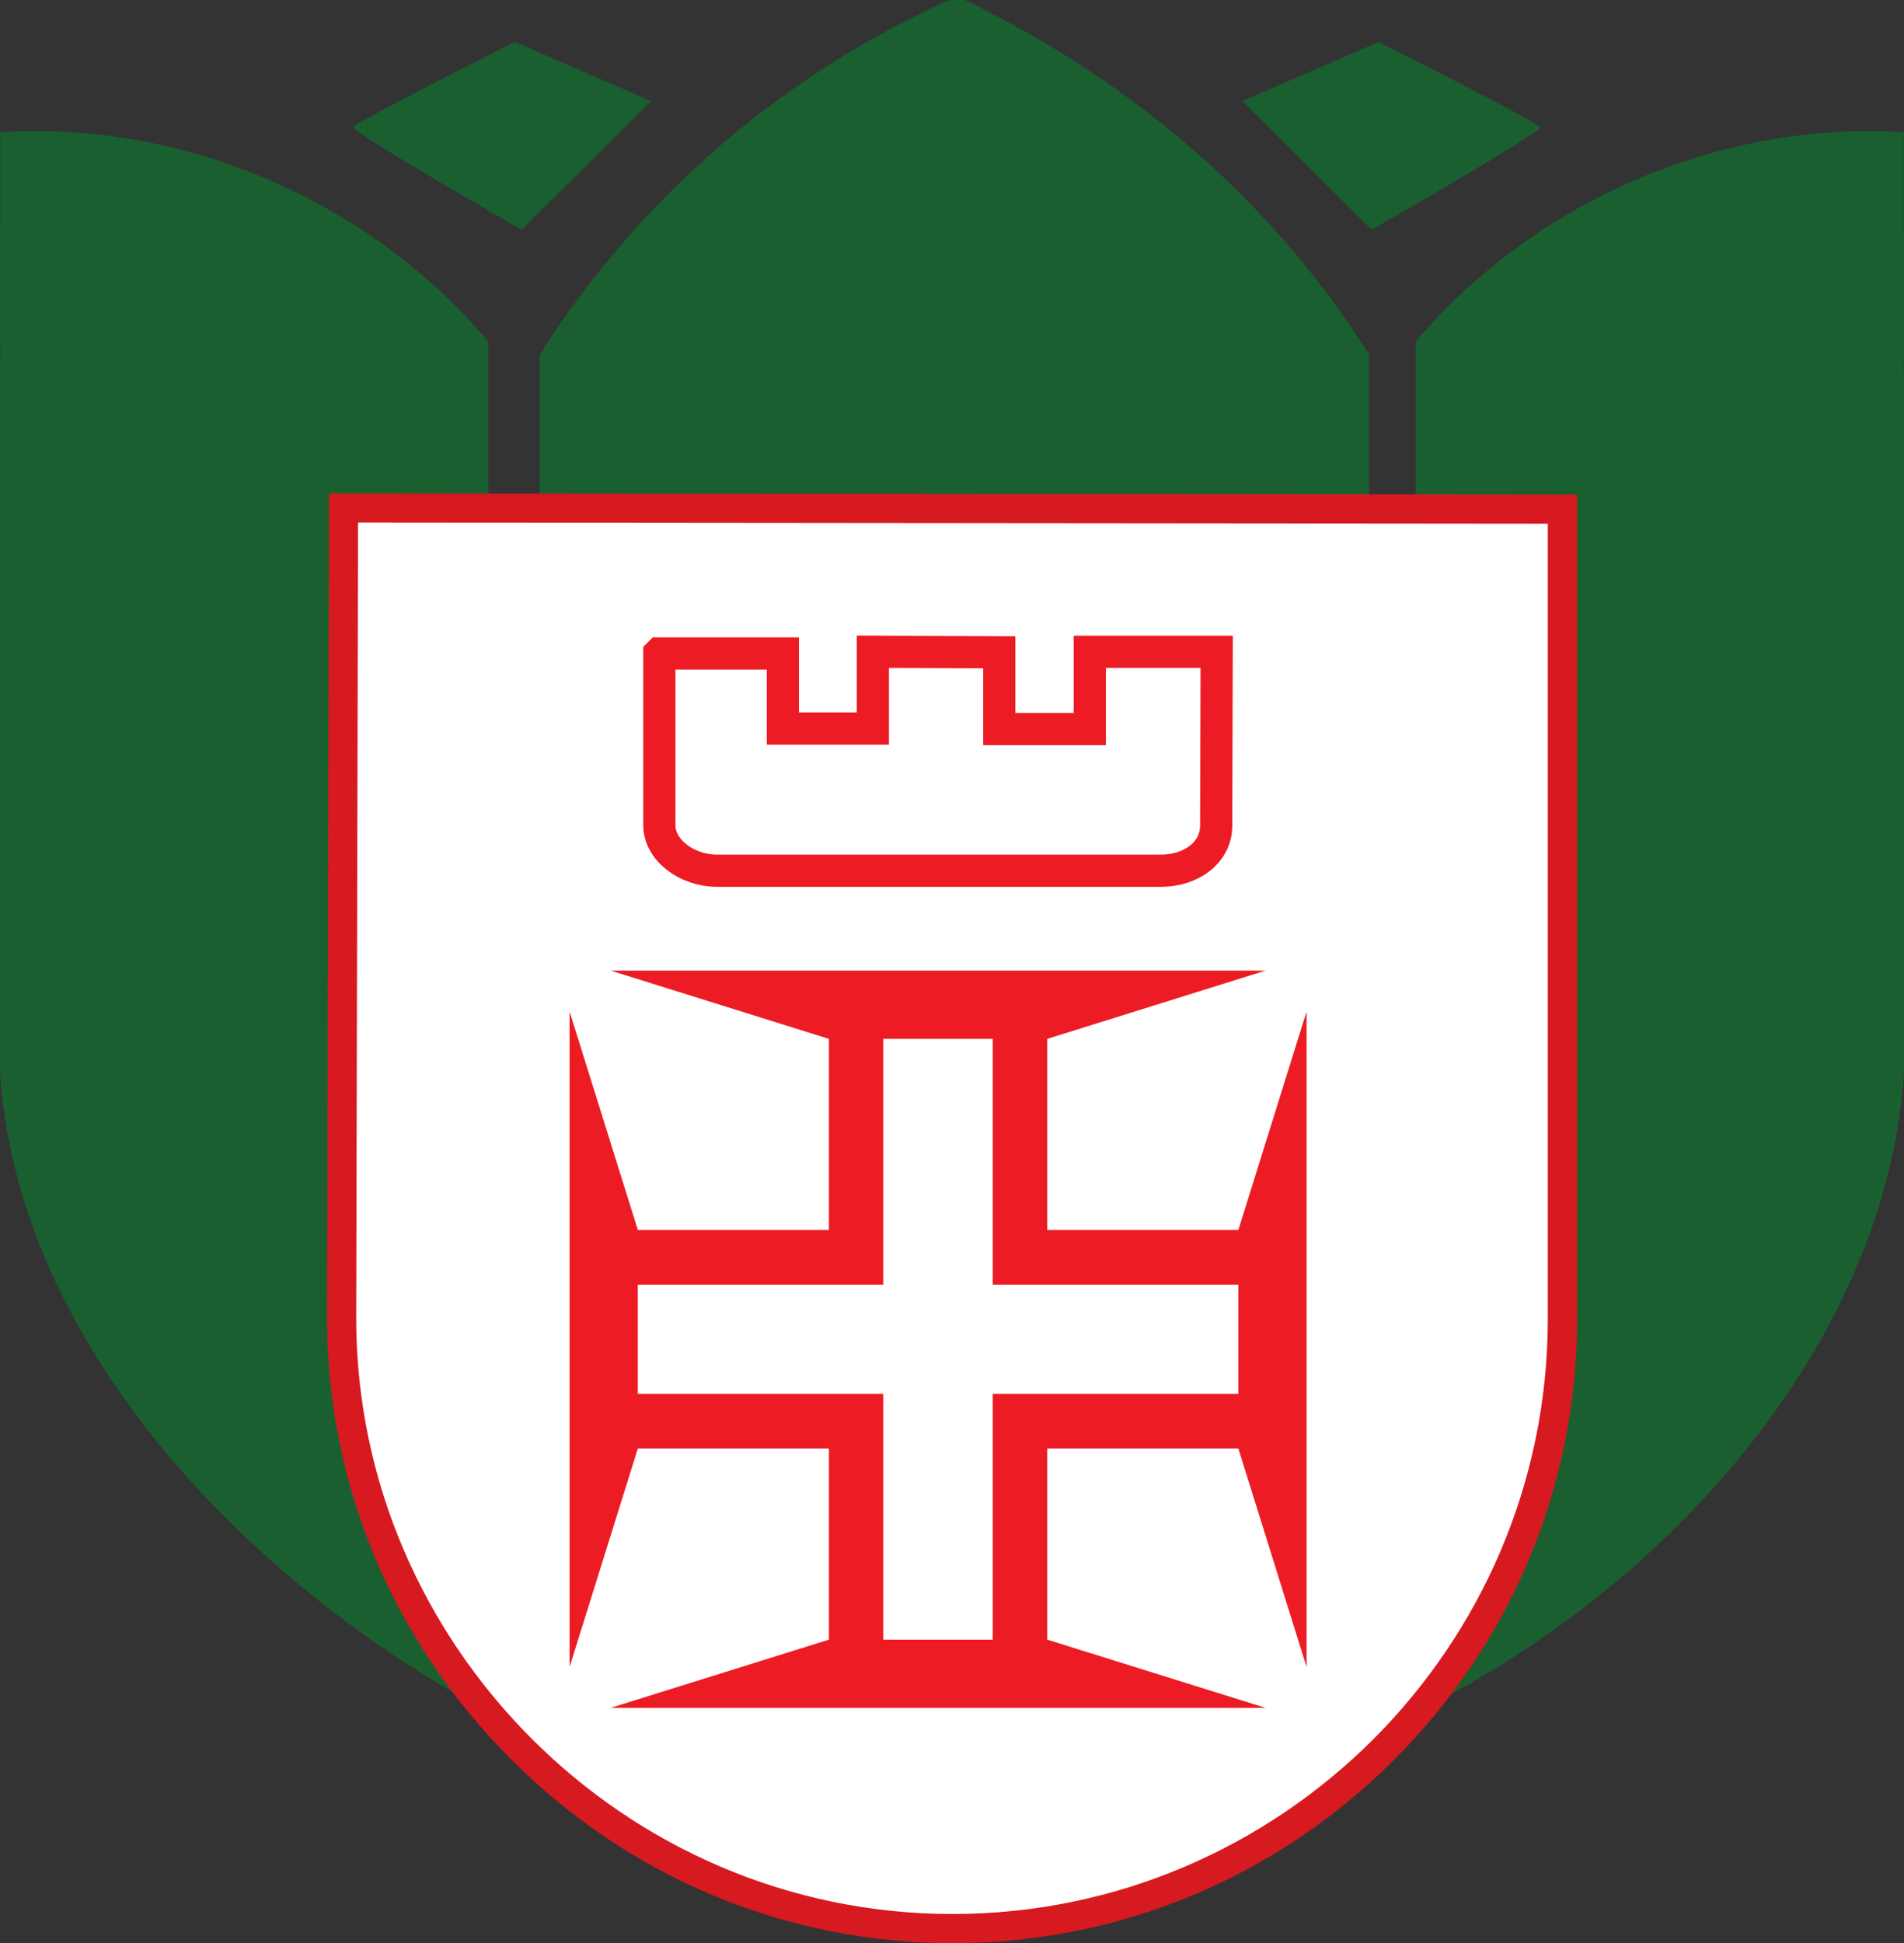 <?xml version="1.0" encoding="UTF-8"?><svg id="Layer_2" xmlns="http://www.w3.org/2000/svg" viewBox="0 0 307.57 313.75"><rect x="0" y="0" width="307.57" height="313.75" fill="#333333" stroke="none"/><defs><style>.cls-1{fill:#fff;}.cls-2{fill:#ed1c24;}.cls-3{fill:#1a5f30;}.cls-4{fill:#d71920;}.cls-5{fill:none;stroke:#ed1c24;stroke-miterlimit:10;stroke-width:5.2px;}</style></defs><g id="Layer_1-2"><path class="cls-3" d="M200.68,16.31l20.91,20.79s27.47-15.77,27.21-16.55c-.25-.78-26.1-13.77-26.1-13.77l-22.02,9.53Z"/><path class="cls-3" d="M105.17,16.31l-20.91,20.79s-27.47-15.77-27.21-16.55c.25-.78,26.1-13.77,26.1-13.77l22.02,9.53Z"/><path class="cls-3" d="M155.89,0c26.77,13.02,49.26,31.95,65.25,57.21v220.79s-28.72,12.45-65.3,12.45-68.64-12.45-68.64-12.45V57.21C103.32,31.96,126.01,12.33,153.32,0h2.58Z"/><path class="cls-3" d="M228.68,55.16c19.11-22.57,49.12-35.7,78.86-33.81l.03,152c-3.01,43.71-38.29,83.27-78.89,103.11V55.16Z"/><path class="cls-3" d="M78.89,276.46C39.52,255.24,2.98,217.06,0,173.35L.03,21.35c29.77-1.93,59.76,11.19,78.86,33.81v221.3Z"/><path class="cls-1" d="M153.86,311.39c-26.22,0-50.96-10.3-69.65-29-18.72-18.73-29.03-43.43-29.03-69.55l.31-130.82,196.9.18v130.75c0,26.21-10.26,50.92-28.9,69.56-18.68,18.62-43.4,28.88-69.63,28.88"/><path class="cls-4" d="M57.84,84.38l192.19.18v128.39c0,26.51-10.81,50.49-28.21,67.9-17.46,17.41-41.49,28.19-67.96,28.19s-50.51-10.83-67.98-28.31c-17.46-17.47-28.34-41.51-28.34-67.88v-.06l.3-128.4ZM53.14,79.66v4.71s-.31,128.4-.31,128.4v.07c0,26.76,10.55,52.05,29.72,71.22,19.14,19.14,44.46,29.69,71.32,29.69s52.17-10.5,71.29-29.56c19.09-19.1,29.6-44.39,29.6-71.24V79.85h-4.71s-192.19-.18-192.19-.18h-4.71Z"/><polygon class="cls-2" points="98.63 156.71 204.45 156.71 169.17 167.74 169.17 264.74 204.45 275.76 98.63 275.76 133.9 264.74 133.9 167.74 98.63 156.71"/><polygon class="cls-2" points="211.06 163.33 211.06 269.15 200.04 233.87 103.04 233.87 92.01 269.15 92.01 163.33 103.04 198.6 200.04 198.6 211.06 163.33"/><polygon class="cls-1" points="142.68 167.74 160.36 167.74 160.36 207.42 200.04 207.42 200.04 225.06 160.36 225.06 160.36 264.74 142.68 264.74 142.68 225.06 103.03 225.06 103.03 207.42 142.68 207.42 142.68 167.74"/><path class="cls-5" d="M106.52,105.51h19.94v12.12h14.54v-12.4l20.42.08v12.4h14.62v-12.47h20.5l-.08,28.06c0,4.43-4.13,7.29-8.91,7.29h-71.74c-4.84,0-9.3-3.33-9.3-7.34v-27.73Z"/></g></svg>